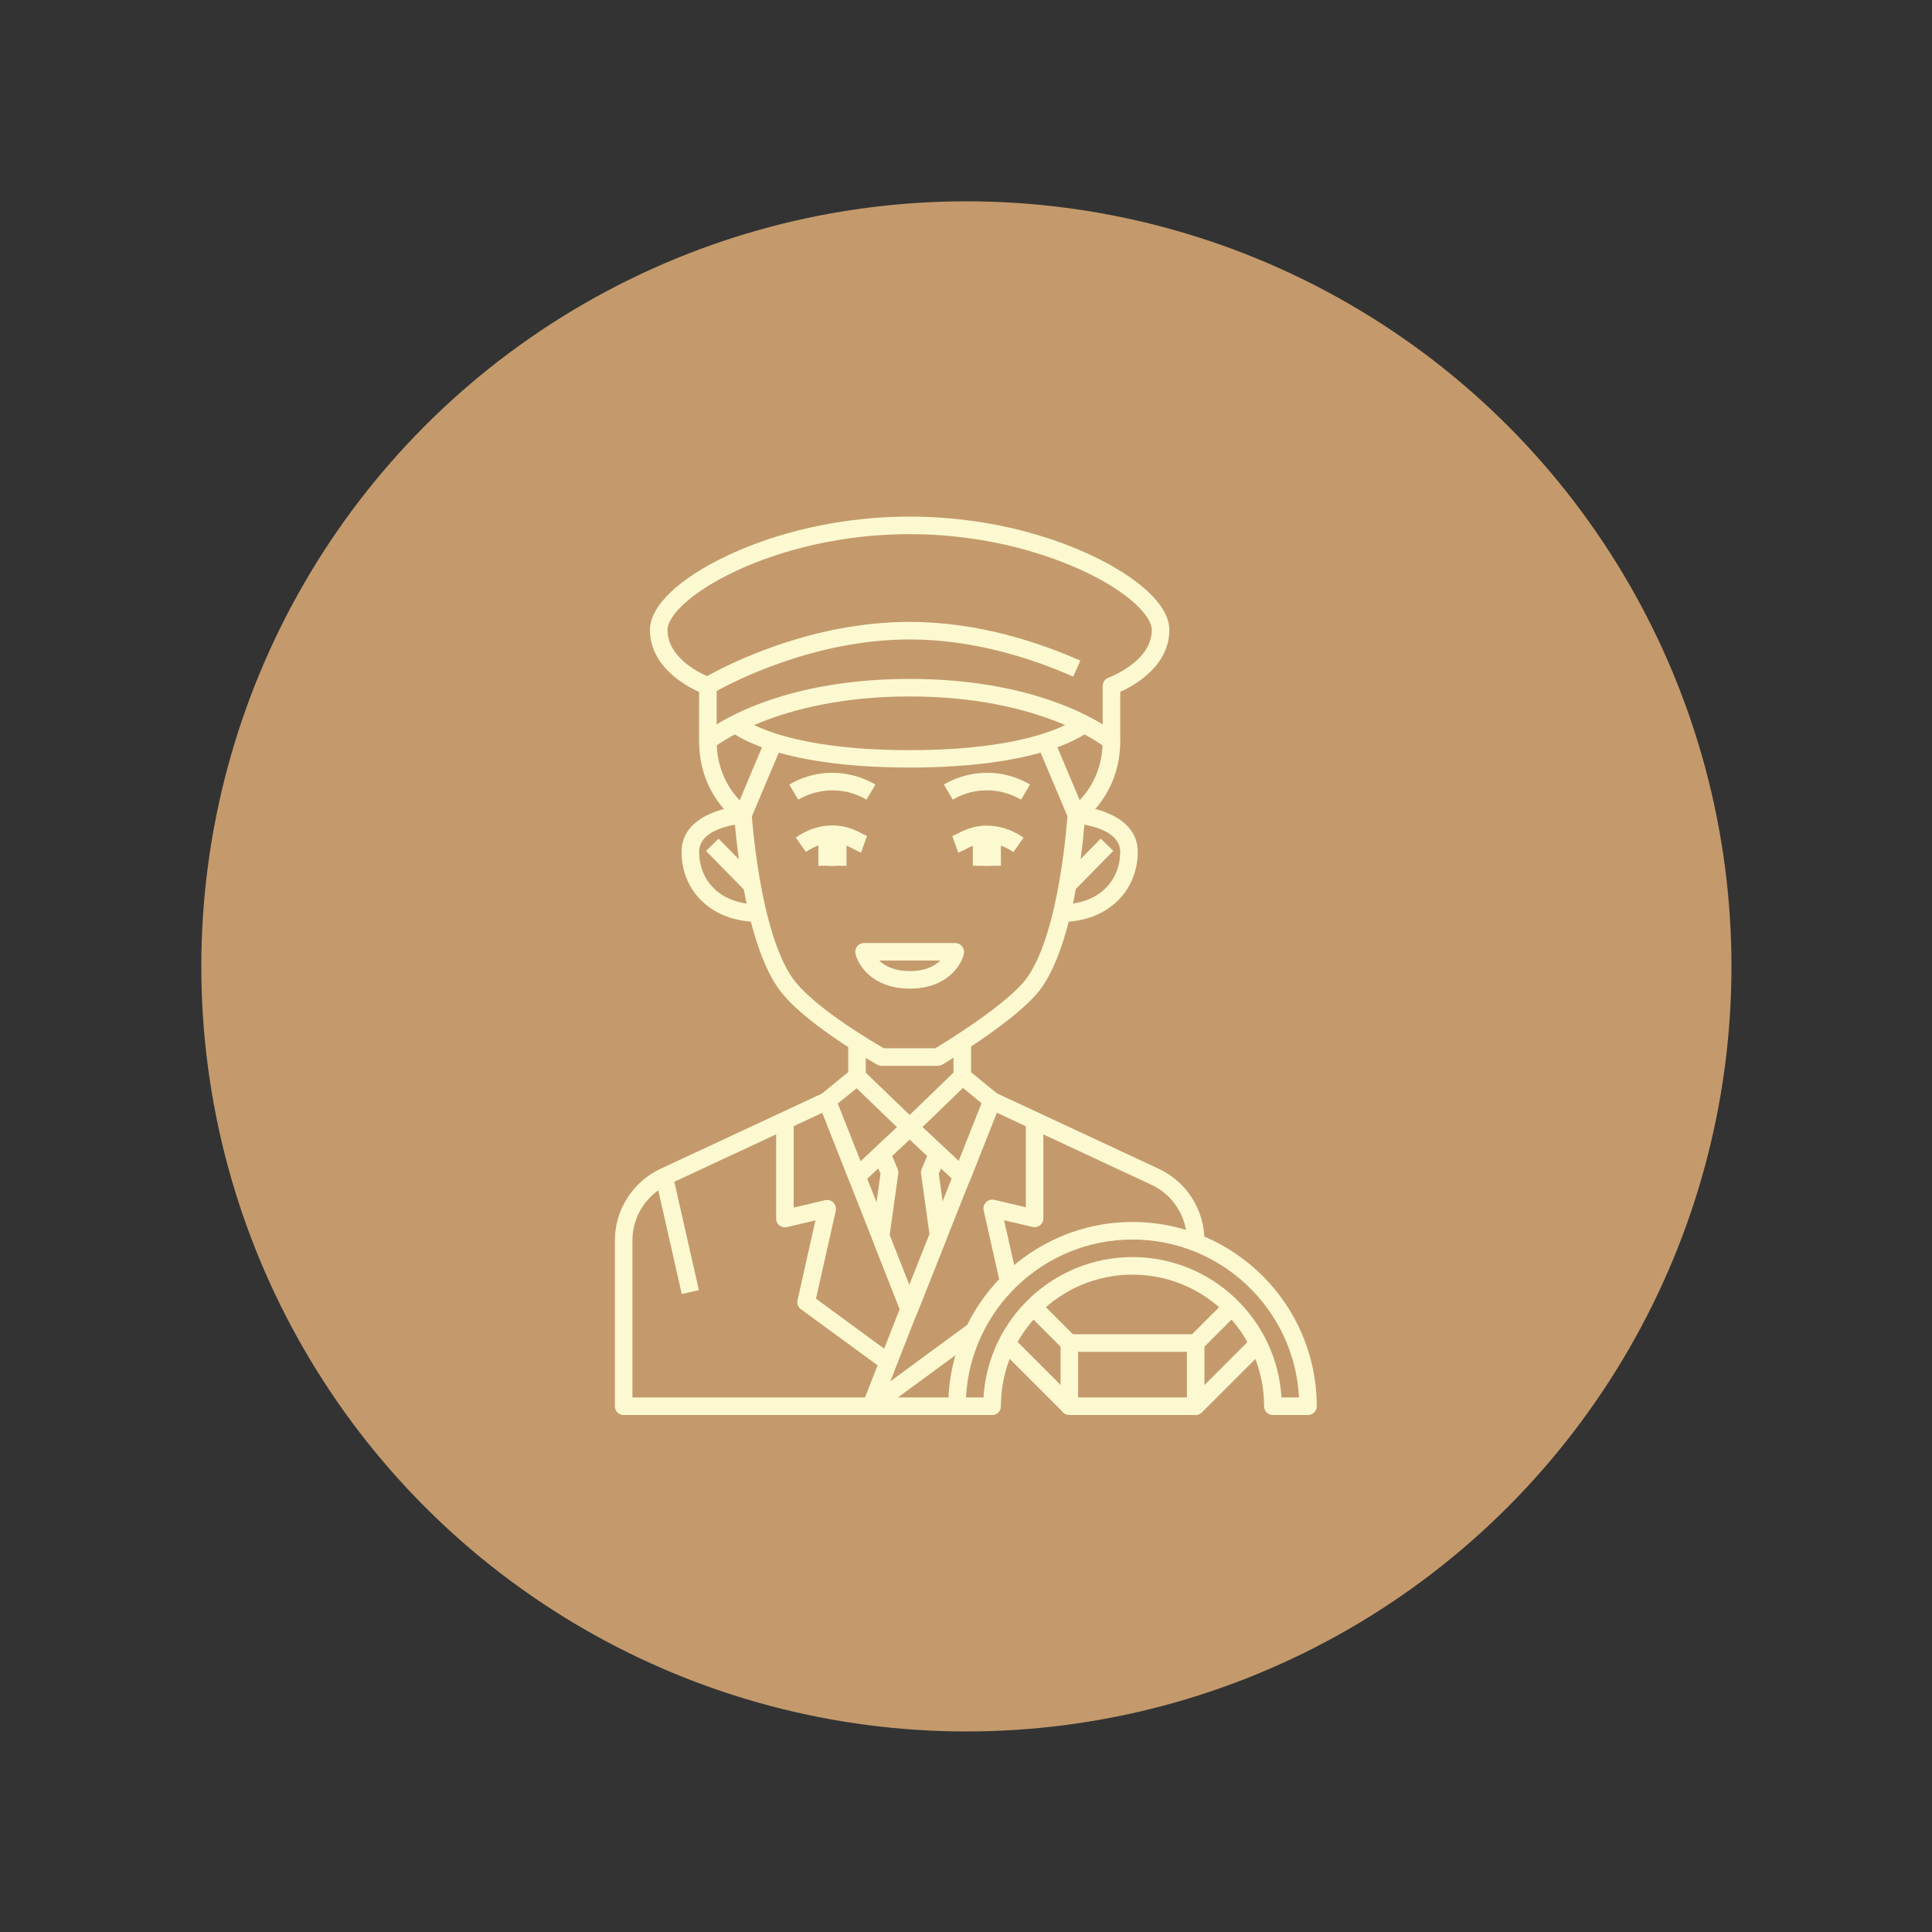 <svg id="SvgjsSvg1229" width="288" height="288" xmlns="http://www.w3.org/2000/svg" version="1.1" xmlns:xlink="http://www.w3.org/1999/xlink" xmlns:svgjs="http://svgjs.com/svgjs"><rect width="100%" height="100%" fill="#333333" stroke="none"/><circle id="SvgjsCircle1261" r="144" cx="144" cy="144" transform="matrix(0.792,0,0,0.792,30.01,30.01)" fill="#c49a6c"></circle><defs id="SvgjsDefs1230"></defs><g id="SvgjsG1231" transform="matrix(0.465,0,0,0.465,77.011,77.011)"><svg xmlns="http://www.w3.org/2000/svg" enable-background="new 0 0 512 512" viewBox="0 0 512 512" width="288" height="288"><path d="M310 231v-10c23.5 0 34-15 34-29.9 0-14.4-24.8-16.1-25-16.1v-10c6.9 0 35 4.6 35 26.1 0 10.7-4.1 20.6-11.4 27.8C334.5 226.8 323.3 231 310 231zM138 231c-13.3 0-24.5-4.2-32.6-12.1-7.4-7.2-11.4-17.1-11.4-27.8 0-21.5 28.1-26.1 35-26.1v10c-.3 0-25 1.7-25 16.1 0 14.9 10.5 29.9 34 29.9V231z" fill="#fcf9d1" class="color000 svgShape"></path><rect width="31.6" height="10" x="106.8" y="193.3" transform="rotate(45.547 122.573 198.295)" fill="#fcf9d1" class="color000 svgShape"></rect><rect width="10" height="31.6" x="320.4" y="182.5" transform="rotate(44.449 325.426 198.282)" fill="#fcf9d1" class="color000 svgShape"></rect><path d="M160.5,161.3l-5.1-8.6c5.2-3.1,13.6-6.7,24.5-6.7c0.1,0,0.2,0,0.3,0c10.8,0.1,19.1,3.7,24.3,6.7l-5.1,8.6c-4.1-2.4-10.7-5.3-19.2-5.3c-0.1,0-0.2,0-0.2,0C171.4,156,164.7,158.9,160.5,161.3z" fill="#fcf9d1" class="color000 svgShape"></path><rect width="10" height="18" x="172" y="181" fill="#fcf9d1" class="color000 svgShape"></rect><rect width="10" height="18" x="178" y="181" fill="#fcf9d1" class="color000 svgShape"></rect><path d="M196.3 191.5c-1-.4-2-.9-3.2-1.5-3.1-1.7-7.4-4-12.9-4 0 0-.1 0-.1 0-5.2 0-10.5 1.8-15.2 5.1l-5.8-8.2c6.4-4.5 13.6-6.9 20.8-6.9.1 0 .1 0 .2 0 8.1 0 14.1 3.2 17.7 5.1.7.4 1.6.8 1.9.9L196.3 191.5zM287.5 161.3c-4.2-2.4-11-5.4-19.7-5.3-8.6 0-15.2 2.9-19.2 5.3l-5.1-8.6c5.1-3 13.5-6.6 24.3-6.7 11-.1 19.6 3.6 24.8 6.7L287.5 161.3z" fill="#fcf9d1" class="color000 svgShape"></path><rect width="10" height="18" x="266" y="181" fill="#fcf9d1" class="color000 svgShape"></rect><rect width="10" height="18" x="260" y="181" fill="#fcf9d1" class="color000 svgShape"></rect><path d="M251.7 191.5l-3.4-9.4c.3-.1 1.2-.6 1.9-.9 3.6-1.9 9.6-5.1 17.7-5.1.1 0 .1 0 .2 0 7.3.1 14.5 2.4 20.8 6.9l-5.8 8.2c-4.7-3.3-9.9-5.1-15.2-5.1-5.6-.1-9.9 2.3-13.1 4C253.7 190.6 252.7 191.1 251.7 191.5zM339 133c-1.2 0-2.3-.4-3.3-1.2-.3-.3-35.4-29.3-111.7-29.3s-111.4 29-111.8 29.3c-1.5 1.3-3.6 1.5-5.3.7-1.8-.8-2.9-2.6-2.9-4.5V99.9c-8.1-3.6-28-14.7-28-35.4 0-13.6 16.7-29.5 44.8-42.6C138.2 13.7 174.9 0 224 0s85.8 13.7 103.2 21.9c28 13.1 44.8 29 44.8 42.6 0 20.7-19.9 31.7-28 35.4V128c0 2-1.1 3.7-2.9 4.5C340.4 132.9 339.7 133 339 133zM224 92.5c59.7 0 95.1 16.8 110 25.9V96.5c0-2.1 1.3-4 3.3-4.7.2-.1 24.7-9 24.7-27.3 0-7.4-12.2-21-39-33.5-16.7-7.8-51.9-21-99-21s-82.3 13.1-99 21C98.2 43.5 86 57.1 86 64.5c0 15.2 16.7 23.9 22.6 26.4C119.3 84.9 166.9 60 224 60c39.3 0 74.6 12 97.3 22.1l-4.1 9.1C295.4 81.5 261.5 70 224 70c-53.4 0-99.2 23.4-110 29.4v19C128.9 109.3 164.3 92.5 224 92.5z" fill="#fcf9d1" class="color000 svgShape"></path><path d="M224,143c-79,0-102-20.5-102.9-21.3l6.8-7.3c0.2,0.1,21.9,18.7,96.1,18.7c74,0,95.9-18.5,96.1-18.7l6.8,7.3C326,122.5,303,143,224,143z" fill="#fcf9d1" class="color000 svgShape"></path><path d="M129 175c-1 0-2-.3-2.8-.9-.9-.6-22.2-15.3-22.2-46.1h10c0 17 7.8 28.1 13.1 33.7l14.8-35.1 9.2 3.9-17.5 41.5c-.6 1.4-1.7 2.4-3.2 2.9C130 174.9 129.5 175 129 175zM319 175c-.5 0-1-.1-1.4-.2-1.4-.4-2.6-1.5-3.2-2.9l-17.5-41.5 9.2-3.9 14.8 35.1c5.3-5.5 13.1-16.6 13.1-33.7h10c0 30.8-21.3 45.5-22.2 46.1C321 174.7 320 175 319 175zM254 381c-1.3 0-2.5-.5-3.4-1.3L224 354.8l-26.6 24.8c-1.2 1.1-2.9 1.6-4.5 1.2-1.6-.4-2.9-1.5-3.6-3l-17-43.1c-.8-2-.2-4.3 1.5-5.7l17-13.9c2-1.6 4.8-1.5 6.6.3L224 341l26.5-25.6c1.8-1.8 4.7-1.9 6.6-.3l17 13.9c1.7 1.4 2.3 3.7 1.5 5.7l-17 43.1c-.6 1.5-1.9 2.7-3.6 3C254.7 381 254.4 381 254 381zM231.3 347.9l20.8 19.4 13-32.9-10.7-8.8L231.3 347.9zM183 334.5l13 32.9 20.8-19.4-23-22.2L183 334.5z" fill="#fcf9d1" class="color000 svgShape"></path><path d="M223.8,457C223.8,457,223.8,457,223.8,457c-2.1-1-3.9-1.5-4.7-3.4l-46.8-118.7l9.3-3.7L223.8,438l42.5-106.9l9.3,3.7l-47.2,118.8C227.7,455.5,225.8,457,223.8,457z" fill="#fcf9d1" class="color000 svgShape"></path><path d="M223.8,457C223.8,457,223.8,457,223.8,457c-2.1-1-3.9-1.5-4.7-3.4l-16.3-41.5c-0.3-0.8-0.4-1.7-0.3-2.6l4.9-35l-4-9.5c-0.8-1.9-0.3-4.2,1.2-5.6l16-15c1.9-1.8,4.9-1.8,6.8,0l16,15c1.5,1.4,2,3.7,1.2,5.6l-4,9.5l4.8,34.5c0.1,0.9,0,1.7-0.3,2.5l-16.7,42.1C227.7,455.5,225.8,457,223.8,457z M212.6,409.5l11.2,28.5l11.5-29l-4.8-34.5c-0.1-0.9,0-1.8,0.3-2.6l3.2-7.5l-10-9.4l-10,9.4l3.2,7.5c0.3,0.8,0.5,1.7,0.3,2.6L212.6,409.5z" fill="#fcf9d1" class="color000 svgShape"></path><path d="M202 512c-1.1 0-2.2-.3-3.1-1-1.8-1.4-2.4-3.7-1.6-5.8l21.8-55.5 9.3 3.7L213 492.8l44.8-32.9 5.9 8.1L205 511C204.1 511.7 203 512 202 512zM275.6 437.3l-9.4-41.9c-.4-1.7.1-3.4 1.4-4.7 1.2-1.2 3-1.7 4.7-1.3l17.9 4.2V344h10v56c0 1.5-.7 3-1.9 3.9-1.2.9-2.8 1.3-4.3.9l-16.2-3.8 7.7 34.1L275.6 437.3z" fill="#fcf9d1" class="color000 svgShape"></path><path d="M208.9 486L162 451.7c-1.6-1.2-2.4-3.2-1.9-5.1l10.2-45.5-16.2 3.8c-1.5.4-3.1 0-4.3-.9-1.2-.9-1.9-2.4-1.9-3.9v-56h10v49.7l17.9-4.2c1.7-.4 3.4.1 4.7 1.3 1.2 1.2 1.7 3 1.4 4.7l-11.3 50.1 44.2 32.4L208.9 486zM451 512h-20c-2.8 0-5-2.2-5-5 0-41.4-33.6-75-75-75s-75 33.6-75 75c0 2.8-2.2 5-5 5h-20c-2.8 0-5-2.2-5-5 0-57.9 47.1-105 105-105s105 47.1 105 105C456 509.8 453.8 512 451 512zM435.9 502h10c-2.6-50.1-44.2-90-94.9-90s-92.3 39.9-94.9 90h10c2.6-44.5 39.7-80 84.9-80S433.3 457.5 435.9 502z" fill="#fcf9d1" class="color000 svgShape"></path><path d="M387,512h-72c-2.8,0-5-2.2-5-5v-36c0-2.8,2.2-5,5-5h72c2.8,0,5,2.2,5,5v36C392,509.8,389.8,512,387,512z M320,502h62v-26h-62V502z" fill="#fcf9d1" class="color000 svgShape"></path><rect width="10" height="29.1" x="392.3" y="446.2" transform="rotate(45.004 397.256 460.69)" fill="#fcf9d1" class="color000 svgShape"></rect><rect width="29.1" height="10" x="290.2" y="455.7" transform="rotate(45.001 304.723 460.715)" fill="#fcf9d1" class="color000 svgShape"></rect><rect width="10" height="49.7" x="399.6" y="464.6" transform="rotate(45.004 404.55 489.394)" fill="#fcf9d1" class="color000 svgShape"></rect><rect width="50.2" height="10" x="272.1" y="484.2" transform="rotate(45.001 297.25 489.242)" fill="#fcf9d1" class="color000 svgShape"></rect><rect width="67.4" height="10" x="57.8" y="404.1" transform="rotate(77.233 91.542 409.116)" fill="#fcf9d1" class="color000 svgShape"></rect><path d="M224.1,269c-20.9,0-29.4-13-31-19.9c-0.3-1.5,0-3,1-4.2c0.9-1.2,2.4-1.9,3.9-1.9h52c1.5,0,2.9,0.7,3.9,1.9c0.9,1.2,1.3,2.7,1,4.2C253.4,256,245,269,224.1,269z M206.7,253c3,3,8.3,6,17.4,6c9.1,0,14.3-3,17.3-6H206.7z" fill="#fcf9d1" class="color000 svgShape"></path><path d="M240,313h-32c-0.8,0-1.7-0.2-2.4-0.6c-1.7-1-42.9-24-56.7-43.9c-20.3-29.3-24.7-95.4-24.9-98.2l10-0.6c0,0.7,4.4,66.1,23.1,93.1c11.3,16.3,45.6,36.4,52.2,40.2h29.3c6.9-4.1,42.1-25.9,52.3-40.2c19-26.8,23-92.4,23.1-93.1l10,0.6c-0.2,2.8-4.3,69.2-24.9,98.3c-12.5,17.6-54.7,42.7-56.5,43.7C241.8,312.8,240.9,313,240,313z" fill="#fcf9d1" class="color000 svgShape"></path><rect width="10" height="19.8" x="249" y="299.2" fill="#fcf9d1" class="color000 svgShape"></rect><path d="M392 413.7h-10v-1.2c0-13.5-7.9-26-20.2-31.7l-92.9-43.3 4.2-9.1 92.9 43.3c15.8 7.4 26 23.4 26 40.8V413.7zM251 512H61c-2.8 0-5-2.2-5-5v-94.5c0-17.4 10.2-33.4 26-40.8l92.7-43.2 4.2 9.1-92.7 43.2C73.9 386.5 66 398.9 66 412.5V502h185V512z" fill="#fcf9d1" class="color000 svgShape"></path><rect width="10" height="19.4" x="189" y="299.6" fill="#fcf9d1" class="color000 svgShape"></rect></svg></g></svg>